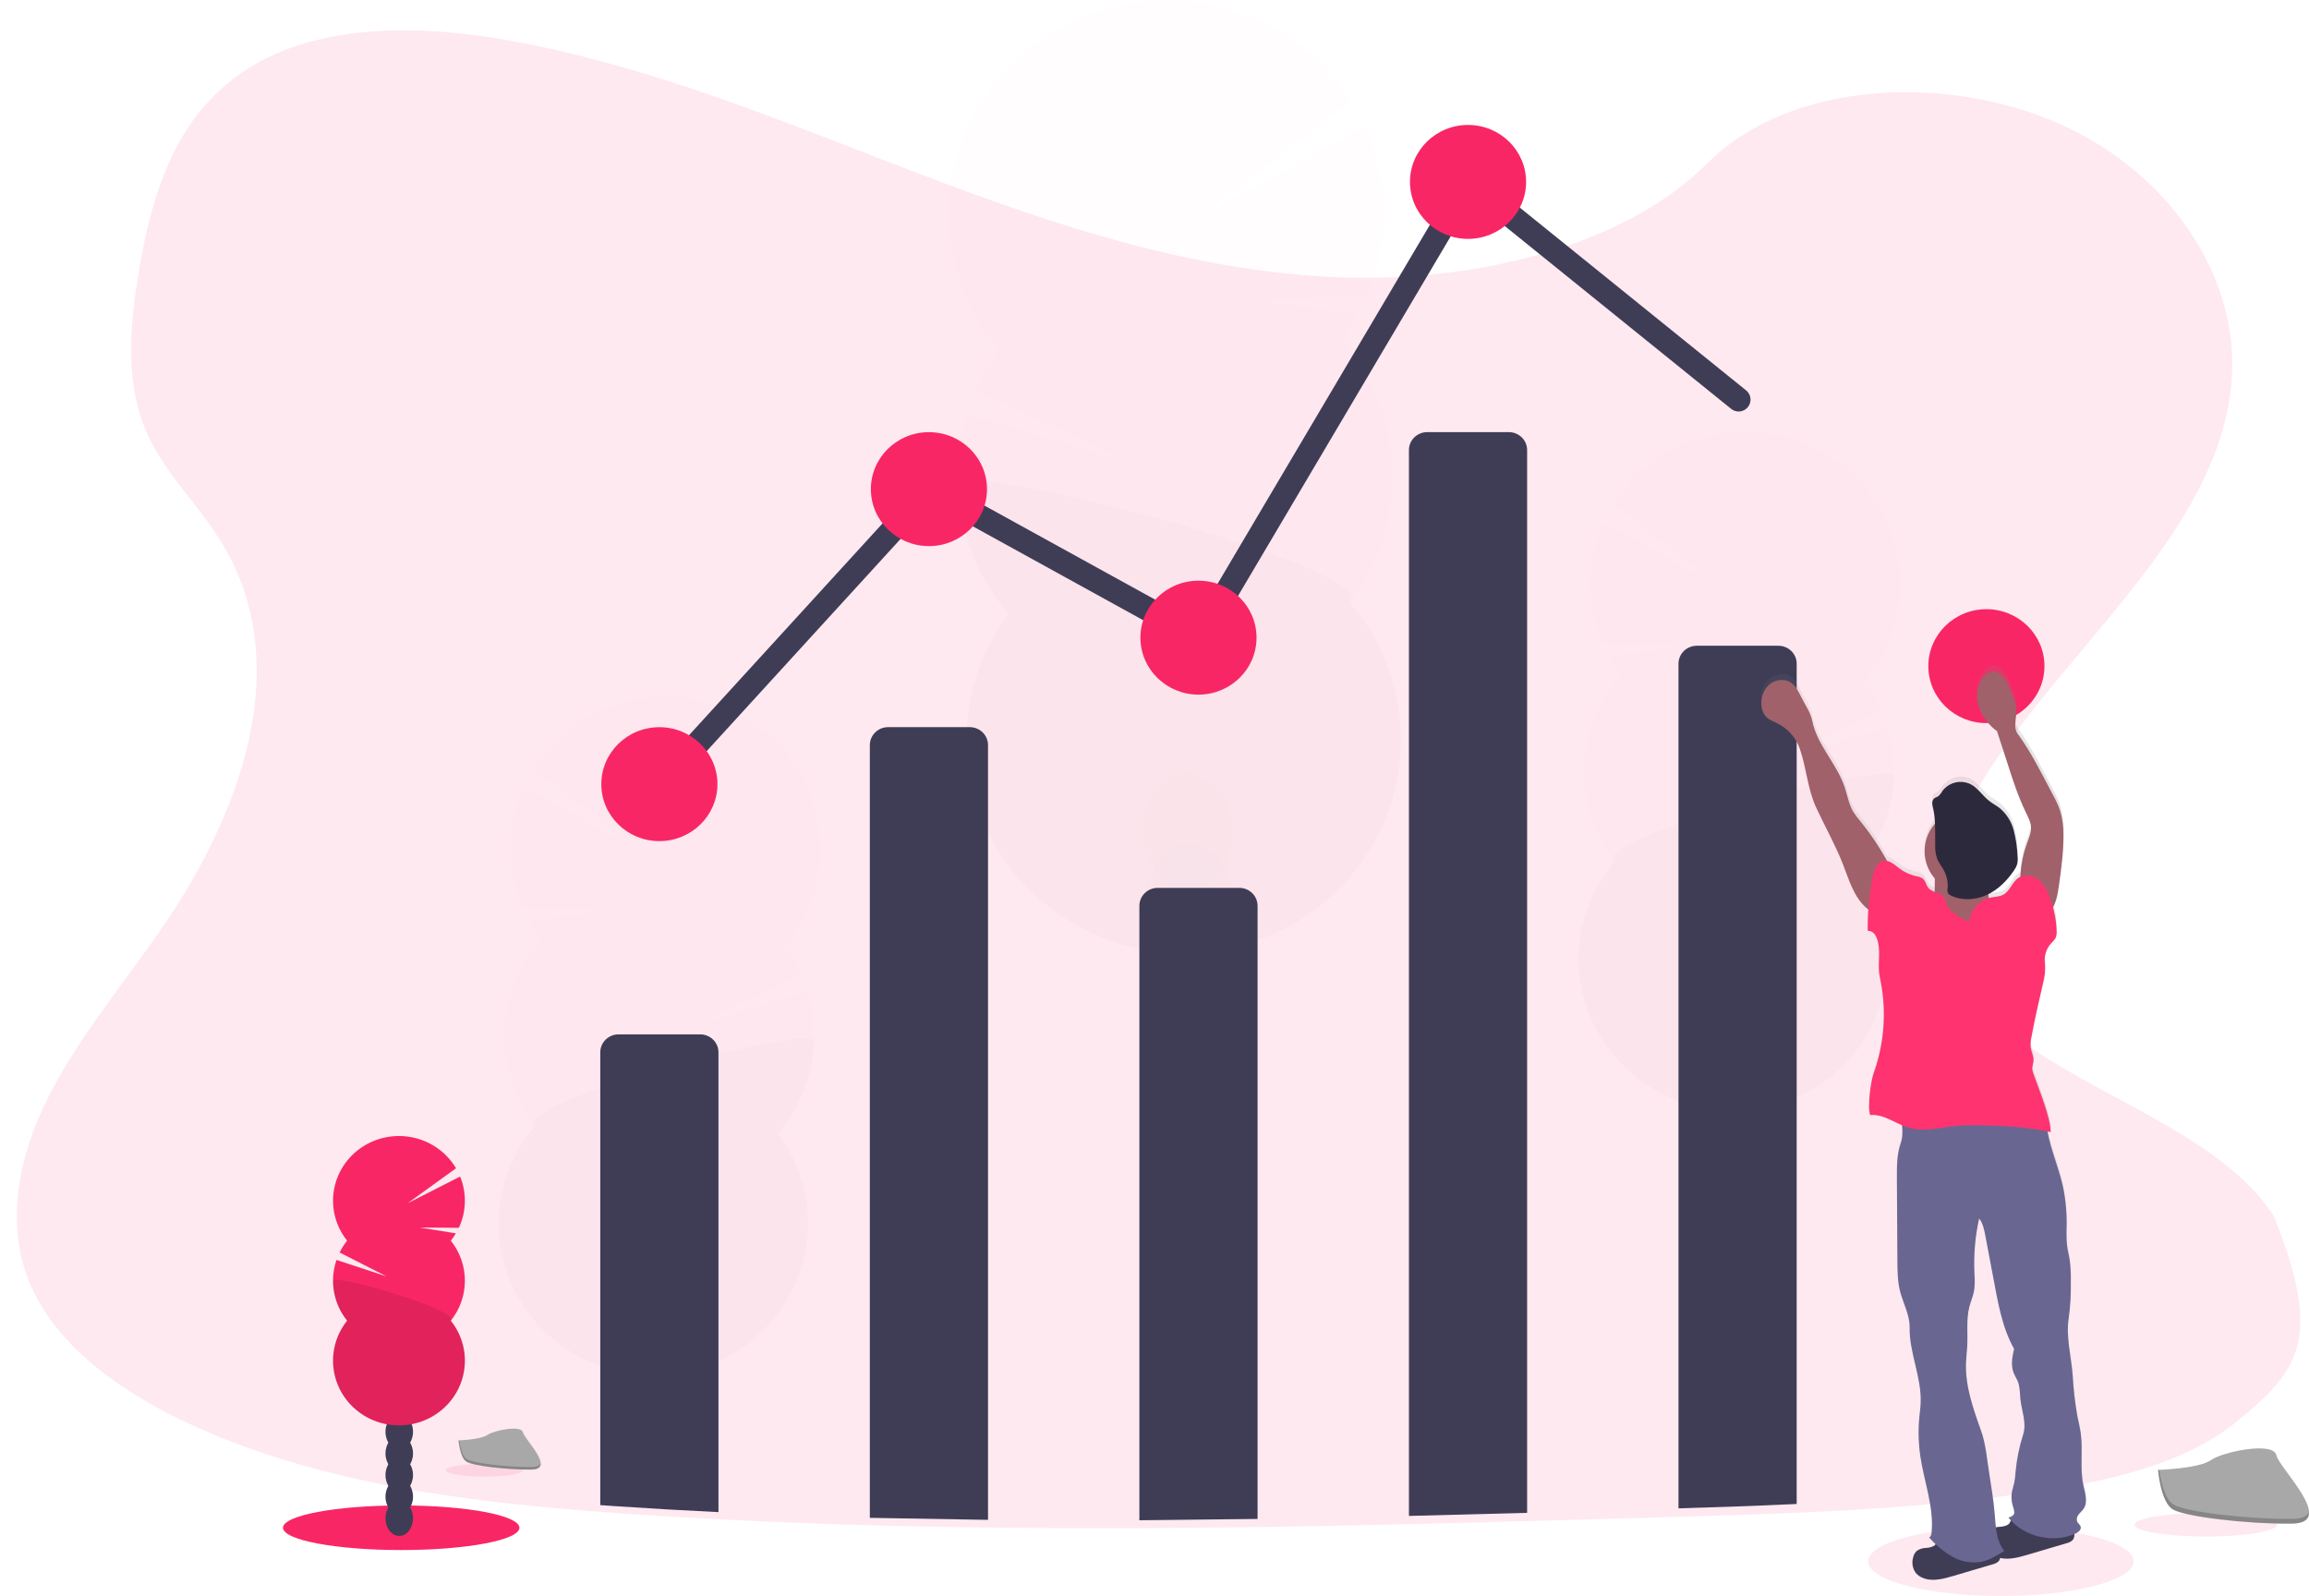 <svg width="680" height="470" viewBox="0 0 680 470" fill="none" xmlns="http://www.w3.org/2000/svg">
<g id="unit__image" clip-path="url(#clip0)">
<path id="Vector" opacity="0.1" d="M589.27 470C610.854 470 628.352 465.442 628.352 459.82C628.352 454.198 610.854 449.64 589.27 449.64C567.686 449.64 550.189 454.198 550.189 459.82C550.189 465.442 567.686 470 589.27 470Z" fill="#F92665"/>
<path id="Vector_2" opacity="0.1" d="M658.681 418.669C643.812 430.772 622.653 435.782 602.191 438.945L598.747 439.461C577.374 442.588 555.763 444.254 534.079 445.267C522.477 445.818 510.875 446.207 499.273 446.555L490.18 446.818C478.375 447.162 466.546 447.499 454.696 447.831C443.094 448.155 431.491 448.458 419.889 448.742C405.03 449.097 390.171 449.393 375.312 449.629C363.71 449.808 352.108 449.932 340.506 450C325.643 450.084 310.784 450.056 295.929 449.916C284.318 449.8 272.716 449.601 261.122 449.317C246.255 448.941 231.396 448.392 216.545 447.669C206.466 447.186 196.392 446.605 186.325 445.926L181.739 445.608C138.523 442.552 94.533 437.07 56.716 419.742L55.696 419.268C55.189 419.035 54.682 418.801 54.175 418.555C47.232 415.298 40.581 411.472 34.293 407.117C23.112 399.292 13.879 389.741 9 378.41C1.355 360.639 5.397 340.662 14.129 323.286C22.861 305.91 35.972 290.224 47.312 273.86C50.634 269.067 53.785 264.094 56.716 258.995C75.035 227.017 84.121 190.011 64.916 159.196C62.382 155.267 59.644 151.467 56.716 147.811C52.032 141.82 47.269 135.828 44.051 129.195C36.546 113.76 38.158 96.402 40.894 79.913C44.558 57.989 51.275 34.375 72.269 20.678C94.05 6.454 124.967 7.173 152 12.29C194.031 20.193 232.825 36.736 271.985 51.656C311.146 66.575 352.169 80.218 395.225 81.686C404.475 81.997 413.735 81.666 422.936 80.698C435.204 79.461 447.304 76.96 459.038 73.238C475.983 67.761 491.402 59.523 502.833 48.072C527.35 23.596 573.423 21.745 606.642 36.526C638.341 50.631 658.84 80.482 657.326 110.297C655.604 143.485 630.274 170.772 607.063 198.759C604.248 202.151 601.47 205.554 598.765 208.981C597.255 210.895 595.773 212.812 594.319 214.733C591.773 218.125 589.312 221.534 586.992 224.985C575.133 242.679 566.749 263.932 574.913 283.034C579.493 293.729 588.231 301.89 598.765 309.014C622.366 324.97 654.944 335.707 669.599 358.044C684 394 677.55 403.282 658.681 418.669Z" fill="#F92665"/>
<g id="Group" opacity="0.1">
<path id="Vector_3" opacity="0.1" d="M339.212 329.158C339.237 329.721 339.279 330.272 339.34 330.811C344.091 328.954 348.755 326.957 353.33 324.82C355.772 324.502 358.042 323.412 359.797 321.716C361.134 321.057 362.466 320.368 363.785 319.679C363.486 319.059 363.148 318.458 362.771 317.881C360.2 313.897 356.292 311.404 351.987 311.542C347.682 311.68 343.957 314.418 341.655 318.546C339.889 321.805 339.045 325.47 339.212 329.158Z" fill="#3F3D56"/>
<path id="Vector_4" opacity="0.1" d="M338.51 308.204C338.602 311.876 339.687 315.458 341.655 318.582C344.232 322.555 348.14 325.047 352.445 324.909C352.744 324.909 353.056 324.867 353.33 324.844C355.772 324.526 358.042 323.436 359.797 321.74C360.988 320.628 361.992 319.338 362.771 317.917C364.494 314.655 365.334 311.014 365.213 307.342C365.091 303.67 364.01 300.091 362.075 296.946C359.498 292.961 355.59 290.469 351.285 290.607C346.98 290.744 343.261 293.483 340.959 297.611C339.194 300.864 338.348 304.522 338.51 308.204Z" fill="#3F3D56"/>
<path id="Vector_5" opacity="0.1" d="M351.74 303.958C359.112 303.72 364.831 295.852 364.514 286.383C364.198 276.913 357.965 269.43 350.593 269.667C343.222 269.905 337.503 277.773 337.819 287.242C338.136 296.711 344.369 304.195 351.74 303.958Z" fill="#3F3D56"/>
<path id="Vector_6" opacity="0.1" d="M351.04 283.008C358.412 282.771 364.131 274.902 363.814 265.433C363.498 255.964 357.265 248.481 349.893 248.718C342.522 248.955 336.802 256.824 337.119 266.293C337.436 275.762 343.669 283.246 351.04 283.008Z" fill="#3F3D56"/>
<path id="Vector_7" opacity="0.1" d="M350.34 262.053C357.712 261.815 363.431 253.947 363.114 244.478C362.797 235.009 356.565 227.525 349.193 227.762C341.821 228 336.102 235.869 336.419 245.338C336.736 254.807 342.968 262.29 350.34 262.053Z" fill="#3F3D56"/>
<path id="Vector_8" opacity="0.1" d="M394.958 99.915C396.705 97.579 398.284 95.127 399.684 92.576L364.426 88.058L402.359 87.111C405.738 79.228 407.441 70.752 407.366 62.201C407.29 53.65 405.437 45.203 401.919 37.379L351.901 64.912L397.7 29.56C393.037 22.282 386.9 16.021 379.67 11.165C372.439 6.31 364.27 2.964 355.667 1.335C347.064 -0.294 338.212 -0.172 329.66 1.694C321.107 3.561 313.037 7.131 305.948 12.184C298.86 17.237 292.905 23.665 288.453 31.069C284.001 38.473 281.147 46.696 280.068 55.227C278.988 63.759 279.706 72.417 282.177 80.665C284.649 88.913 288.82 96.574 294.434 103.175C291.712 106.812 289.397 110.725 287.527 114.847L333.82 136.585L284.749 122.169C281.672 132.164 281.184 142.753 283.328 152.98C285.472 163.206 290.181 172.747 297.029 180.738C289.925 190.231 285.686 201.494 284.798 213.239C283.91 224.984 286.408 236.738 292.007 247.156C297.605 257.573 306.078 266.235 316.457 272.151C326.836 278.066 338.702 280.996 350.699 280.607C362.695 280.217 374.337 276.522 384.295 269.946C394.252 263.37 402.123 254.177 407.006 243.419C411.89 232.66 413.59 220.77 411.912 209.109C410.234 197.447 405.245 186.484 397.516 177.473C406.011 166.135 410.377 152.325 409.913 138.26C409.449 124.195 404.182 110.691 394.958 99.915Z" fill="#F92665"/>
<path id="Vector_9" opacity="0.1" d="M282.05 142.382C282.496 156.456 287.774 169.969 297.029 180.73C289.923 190.221 285.682 201.483 284.792 213.229C283.901 224.974 286.397 236.727 291.994 247.146C297.59 257.565 306.062 266.229 316.44 272.146C326.818 278.063 338.683 280.996 350.68 280.608C362.676 280.22 374.319 276.528 384.278 269.953C394.237 263.379 402.109 254.187 406.995 243.43C411.881 232.672 413.583 220.783 411.907 209.12C410.23 197.458 405.244 186.494 397.517 177.482C405.73 166.541 281.818 135.342 282.05 142.382Z" fill="black"/>
</g>
<g id="Group_2" opacity="0.1">
<path id="Vector_10" opacity="0.1" d="M199.18 439.532C199.18 439.927 199.137 440.323 199.088 440.73C195.709 439.412 192.389 438 189.128 436.494C187.391 436.271 185.775 435.499 184.524 434.295C183.572 433.82 182.625 433.336 181.685 432.845C181.897 432.407 182.138 431.983 182.405 431.575C184.237 428.735 187.01 426.961 190.075 427.057C193.14 427.153 195.791 429.094 197.403 432.03C198.665 434.331 199.278 436.921 199.18 439.532Z" fill="#3F3D56"/>
<path id="Vector_11" opacity="0.1" d="M199.656 424.618C199.596 427.231 198.829 429.781 197.433 432.006C195.601 434.834 192.823 436.614 189.763 436.518L189.153 436.47C187.415 436.247 185.799 435.475 184.549 434.271C183.699 433.481 182.984 432.563 182.43 431.551C181.205 429.232 180.606 426.644 180.689 424.033C180.772 421.423 181.536 418.877 182.906 416.637C184.738 413.797 187.516 412.024 190.576 412.12C193.635 412.215 196.291 414.157 197.934 417.093C199.181 419.406 199.776 422.004 199.656 424.618Z" fill="#3F3D56"/>
<path id="Vector_12" opacity="0.1" d="M200.149 409.732C200.366 402.995 196.29 397.402 191.045 397.239C185.8 397.076 181.373 402.406 181.156 409.143C180.939 415.881 185.015 421.474 190.26 421.637C195.504 421.8 199.932 416.47 200.149 409.732Z" fill="#3F3D56"/>
<path id="Vector_13" opacity="0.1" d="M200.624 394.821C200.841 388.084 196.765 382.491 191.52 382.328C186.275 382.165 181.847 387.495 181.63 394.233C181.413 400.97 185.489 406.563 190.734 406.726C195.979 406.889 200.407 401.559 200.624 394.821Z" fill="#3F3D56"/>
<path id="Vector_14" opacity="0.1" d="M201.104 379.905C201.321 373.167 197.246 367.574 192.001 367.411C186.756 367.248 182.328 372.578 182.111 379.316C181.894 386.053 185.97 391.646 191.215 391.809C196.46 391.972 200.887 386.642 201.104 379.905Z" fill="#3F3D56"/>
<path id="Vector_15" opacity="0.1" d="M159.323 276.448C158.078 274.786 156.95 273.042 155.946 271.229L181.031 267.958L154.035 267.358C151.622 261.751 150.401 255.719 150.448 249.632C150.494 243.545 151.806 237.531 154.303 231.959L189.922 251.51L157.302 226.375C160.603 221.171 164.96 216.69 170.103 213.21C175.245 209.731 181.062 207.327 187.192 206.148C193.323 204.97 199.634 205.042 205.735 206.361C211.835 207.679 217.594 210.215 222.652 213.812C227.71 217.409 231.96 221.988 235.136 227.266C238.313 232.544 240.348 238.406 241.116 244.489C241.884 250.572 241.367 256.745 239.598 262.624C237.83 268.502 234.847 273.96 230.835 278.659C232.778 281.245 234.43 284.029 235.763 286.964L202.837 302.47L237.748 292.164C239.945 299.276 240.302 306.813 238.786 314.094C237.27 321.375 233.929 328.171 229.064 333.867C234.131 340.615 237.159 348.626 237.804 356.984C238.449 365.341 236.684 373.708 232.711 381.128C228.738 388.548 222.718 394.721 215.338 398.942C207.958 403.163 199.517 405.261 190.979 404.996C182.442 404.731 174.152 402.115 167.059 397.445C159.965 392.776 154.354 386.242 150.866 378.591C147.379 370.94 146.155 362.48 147.337 354.179C148.518 345.878 152.056 338.071 157.546 331.65C151.492 323.587 148.376 313.761 148.698 303.75C149.021 293.74 152.763 284.127 159.323 276.454V276.448Z" fill="#F92665"/>
<path id="Vector_16" opacity="0.1" d="M239.684 306.563C239.377 316.578 235.636 326.198 229.064 333.867C234.131 340.615 237.159 348.626 237.804 356.984C238.449 365.342 236.684 373.709 232.711 381.128C228.739 388.548 222.718 394.721 215.338 398.942C207.958 403.163 199.517 405.261 190.979 404.996C182.442 404.732 174.152 402.115 167.059 397.446C159.965 392.776 154.354 386.242 150.866 378.591C147.379 370.94 146.155 362.481 147.337 354.18C148.518 345.879 152.056 338.071 157.546 331.65C151.69 323.861 239.855 301.548 239.684 306.563Z" fill="black"/>
</g>
<g id="Group_3" opacity="0.1">
<path id="Vector_17" opacity="0.1" d="M517.184 361.609C517.184 362.01 517.141 362.4 517.098 362.807C513.715 361.489 510.396 360.077 507.139 358.571C505.4 358.347 503.782 357.576 502.529 356.372C501.582 355.899 500.63 355.413 499.689 354.922C499.904 354.485 500.144 354.061 500.41 353.652C502.242 350.812 505.014 349.038 508.079 349.134C511.145 349.23 513.795 351.171 515.407 354.107C516.669 356.408 517.282 358.998 517.184 361.609Z" fill="#3F3D56"/>
<path id="Vector_18" opacity="0.1" d="M517.697 346.696C517.635 349.308 516.866 351.858 515.468 354.083C513.636 356.911 510.864 358.691 507.799 358.595L507.188 358.547C505.449 358.323 503.831 357.552 502.578 356.348C501.731 355.556 501.016 354.638 500.459 353.628C499.234 351.309 498.635 348.721 498.718 346.11C498.801 343.5 499.565 340.954 500.935 338.715C502.767 335.88 505.545 334.101 508.605 334.197C511.664 334.293 514.327 336.234 515.963 339.17C517.215 341.482 517.813 344.08 517.697 346.696Z" fill="#3F3D56"/>
<path id="Vector_19" opacity="0.1" d="M518.174 331.805C518.391 325.067 514.315 319.474 509.07 319.311C503.825 319.149 499.398 324.478 499.181 331.216C498.964 337.953 503.04 343.547 508.285 343.709C513.53 343.872 517.957 338.542 518.174 331.805Z" fill="#3F3D56"/>
<path id="Vector_20" opacity="0.1" d="M518.655 316.894C518.872 310.156 514.796 304.563 509.551 304.4C504.306 304.238 499.878 309.567 499.661 316.305C499.444 323.042 503.52 328.636 508.765 328.799C514.01 328.961 518.438 323.631 518.655 316.894Z" fill="#3F3D56"/>
<path id="Vector_21" opacity="0.1" d="M519.136 301.983C519.353 295.246 515.277 289.652 510.032 289.49C504.787 289.327 500.359 294.657 500.142 301.394C499.925 308.132 504.001 313.725 509.246 313.888C514.491 314.05 518.919 308.721 519.136 301.983Z" fill="#3F3D56"/>
<path id="Vector_22" opacity="0.1" d="M477.328 198.525C476.081 196.865 474.955 195.121 473.957 193.306L499.042 190.065L472.045 189.424C469.634 183.816 468.413 177.784 468.458 171.697C468.504 165.611 469.813 159.597 472.308 154.024L507.927 173.575L475.306 148.452C478.602 143.236 482.957 138.742 488.101 135.25C493.245 131.759 499.067 129.345 505.204 128.159C511.341 126.974 517.661 127.042 523.77 128.359C529.879 129.676 535.646 132.215 540.711 135.816C545.775 139.417 550.029 144.004 553.208 149.29C556.386 154.576 558.42 160.448 559.182 166.539C559.945 172.631 559.42 178.811 557.641 184.695C555.862 190.578 552.866 196.039 548.84 200.736C550.781 203.322 552.431 206.107 553.762 209.041L520.836 224.547L555.746 214.242C557.947 221.352 558.305 228.889 556.789 236.17C555.273 243.45 551.93 250.245 547.063 255.938C552.13 262.685 555.159 270.695 555.805 279.052C556.451 287.409 554.687 295.776 550.715 303.196C546.743 310.615 540.723 316.788 533.344 321.009C525.965 325.23 517.524 327.328 508.987 327.063C500.45 326.798 492.161 324.182 485.068 319.512C477.975 314.843 472.364 308.309 468.878 300.658C465.391 293.007 464.169 284.548 465.351 276.248C466.533 267.947 470.072 260.141 475.563 253.721C469.509 245.658 466.393 235.832 466.715 225.821C467.037 215.811 470.779 206.198 477.34 198.525H477.328Z" fill="#F92665"/>
<path id="Vector_23" opacity="0.1" d="M557.694 228.64C557.389 238.654 553.644 248.273 547.069 255.938C552.135 262.686 555.164 270.695 555.809 279.052C556.454 287.409 554.689 295.775 550.717 303.194C546.745 310.613 540.725 316.785 533.346 321.006C525.967 325.226 517.527 327.324 508.99 327.059C500.453 326.795 492.165 324.178 485.072 319.509C477.979 314.84 472.369 308.307 468.882 300.657C465.395 293.006 464.172 284.548 465.354 276.248C466.535 267.948 470.073 260.141 475.563 253.721C469.701 245.938 557.853 223.619 557.694 228.64Z" fill="black"/>
</g>
<path id="Vector_24" d="M118.159 456.483C137.386 456.483 152.972 453.543 152.972 449.916C152.972 446.289 137.386 443.349 118.159 443.349C98.933 443.349 83.347 446.289 83.347 449.916C83.347 453.543 98.933 456.483 118.159 456.483Z" fill="#F92665"/>
<path id="Vector_25" d="M117.579 452.33C119.819 452.33 121.634 449.999 121.634 447.123C121.634 444.248 119.819 441.917 117.579 441.917C115.34 441.917 113.525 444.248 113.525 447.123C113.525 449.999 115.34 452.33 117.579 452.33Z" fill="#3F3D56"/>
<path id="Vector_26" d="M117.579 445.967C119.819 445.967 121.634 443.636 121.634 440.76C121.634 437.885 119.819 435.553 117.579 435.553C115.34 435.553 113.525 437.885 113.525 440.76C113.525 443.636 115.34 445.967 117.579 445.967Z" fill="#3F3D56"/>
<path id="Vector_27" d="M117.579 439.604C119.819 439.604 121.634 437.273 121.634 434.397C121.634 431.521 119.819 429.19 117.579 429.19C115.34 429.19 113.525 431.521 113.525 434.397C113.525 437.273 115.34 439.604 117.579 439.604Z" fill="#3F3D56"/>
<path id="Vector_28" d="M117.579 433.241C119.819 433.241 121.634 430.909 121.634 428.034C121.634 425.158 119.819 422.827 117.579 422.827C115.34 422.827 113.525 425.158 113.525 428.034C113.525 430.909 115.34 433.241 117.579 433.241Z" fill="#3F3D56"/>
<path id="Vector_29" d="M117.579 426.877C119.819 426.877 121.634 424.546 121.634 421.67C121.634 418.795 119.819 416.464 117.579 416.464C115.34 416.464 113.525 418.795 113.525 421.67C113.525 424.546 115.34 426.877 117.579 426.877Z" fill="#3F3D56"/>
<path id="Vector_30" d="M117.579 420.514C119.819 420.514 121.634 418.183 121.634 415.307C121.634 412.432 119.819 410.1 117.579 410.1C115.34 410.1 113.525 412.432 113.525 415.307C113.525 418.183 115.34 420.514 117.579 420.514Z" fill="#3F3D56"/>
<path id="Vector_31" d="M117.579 414.151C119.819 414.151 121.634 411.82 121.634 408.944C121.634 406.068 119.819 403.737 117.579 403.737C115.34 403.737 113.525 406.068 113.525 408.944C113.525 411.82 115.34 414.151 117.579 414.151Z" fill="#3F3D56"/>
<path id="Vector_32" d="M132.754 365.396C133.307 364.703 133.81 363.975 134.262 363.215L123.613 361.495L135.129 361.585C136.234 359.225 136.836 356.669 136.9 354.073C136.965 351.477 136.489 348.895 135.502 346.486L120.046 354.353L134.299 344.053C132.962 341.791 131.166 339.822 129.021 338.271C126.876 336.719 124.428 335.617 121.83 335.034C119.232 334.45 116.54 334.398 113.921 334.88C111.301 335.362 108.811 336.367 106.605 337.834C104.399 339.301 102.524 341.198 101.097 343.406C99.67 345.615 98.722 348.088 98.311 350.672C97.901 353.256 98.037 355.895 98.71 358.425C99.384 360.955 100.582 363.322 102.228 365.378C101.367 366.456 100.626 367.621 100.017 368.853L113.842 375.899L99.101 371.046C98.066 374.048 97.809 377.256 98.355 380.38C98.901 383.504 100.232 386.445 102.228 388.937C99.976 391.748 98.575 395.124 98.186 398.679C97.797 402.234 98.436 405.824 100.028 409.04C101.62 412.256 104.103 414.967 107.191 416.864C110.28 418.761 113.85 419.767 117.494 419.767C121.138 419.767 124.708 418.761 127.796 416.864C130.885 414.967 133.367 412.256 134.96 409.04C136.552 405.824 137.19 402.234 136.801 398.679C136.412 395.124 135.012 391.748 132.76 388.937C135.45 385.578 136.912 381.43 136.912 377.158C136.912 372.885 135.45 368.737 132.76 365.378L132.754 365.396Z" fill="#F92665"/>
<path id="Vector_33" opacity="0.1" d="M98.075 377.176C98.068 381.449 99.531 385.6 102.228 388.955C99.976 391.766 98.575 395.142 98.186 398.697C97.797 402.252 98.436 405.842 100.028 409.058C101.62 412.274 104.103 414.985 107.191 416.882C110.28 418.779 113.85 419.785 117.494 419.785C121.138 419.785 124.708 418.779 127.796 416.882C130.885 414.985 133.367 412.274 134.96 409.058C136.552 405.842 137.19 402.252 136.801 398.697C136.412 395.142 135.012 391.766 132.76 388.955C135.355 385.714 98.075 375.037 98.075 377.176Z" fill="black"/>
<path id="Vector_34" d="M211.588 309.9V445.314C201.508 444.831 191.435 444.25 181.367 443.57L176.781 443.253V309.9C176.781 309.206 176.921 308.519 177.191 307.878C177.462 307.237 177.859 306.654 178.359 306.163C178.859 305.673 179.453 305.283 180.106 305.018C180.759 304.752 181.46 304.615 182.167 304.615H206.202C206.909 304.615 207.61 304.752 208.263 305.018C208.916 305.283 209.51 305.673 210.01 306.163C210.51 306.654 210.907 307.237 211.178 307.878C211.449 308.519 211.588 309.206 211.588 309.9Z" fill="#3F3D56"/>
<path id="Vector_35" d="M256.165 446.998V219.424C256.165 218.023 256.732 216.679 257.742 215.688C258.752 214.696 260.122 214.14 261.551 214.14H285.586C286.293 214.14 286.993 214.276 287.647 214.542C288.3 214.808 288.894 215.197 289.394 215.688C289.894 216.178 290.291 216.761 290.562 217.402C290.832 218.043 290.972 218.73 290.972 219.424V447.591L256.165 446.998Z" fill="#3F3D56"/>
<path id="Vector_36" d="M335.548 447.711V266.759C335.548 265.358 336.116 264.014 337.126 263.022C338.136 262.031 339.506 261.475 340.934 261.475H364.969C366.398 261.475 367.768 262.031 368.778 263.022C369.788 264.014 370.355 265.358 370.355 266.759V447.321L335.548 447.711Z" fill="#3F3D56"/>
<path id="Vector_37" d="M449.739 132.544V445.524C438.137 445.847 426.534 446.151 414.932 446.434V132.544C414.932 131.142 415.499 129.798 416.509 128.807C417.52 127.816 418.889 127.259 420.318 127.259H444.353C445.781 127.259 447.151 127.816 448.161 128.807C449.171 129.798 449.739 131.142 449.739 132.544Z" fill="#3F3D56"/>
<path id="Vector_38" d="M529.122 195.457V442.917C517.52 443.468 505.918 443.858 494.316 444.205V195.457C494.316 194.056 494.883 192.712 495.893 191.72C496.903 190.729 498.273 190.173 499.702 190.173H523.737C525.165 190.173 526.535 190.729 527.545 191.72C528.555 192.712 529.122 194.056 529.122 195.457Z" fill="#3F3D56"/>
<path id="Vector_39" d="M194.49 230.929L273.873 144.048L353.257 187.788L432.641 53.572L512.024 117.684" stroke="#3F3D56" stroke-width="7" stroke-miterlimit="10" stroke-linecap="round"/>
<path id="Vector_40" d="M194.185 247.706C203.627 247.706 211.282 240.194 211.282 230.929C211.282 221.663 203.627 214.152 194.185 214.152C184.742 214.152 177.087 221.663 177.087 230.929C177.087 240.194 184.742 247.706 194.185 247.706Z" fill="#F92665"/>
<path id="animate__ballon" d="M273.568 160.825C283.011 160.825 290.666 153.314 290.666 144.048C290.666 134.782 283.011 127.271 273.568 127.271C264.125 127.271 256.47 134.782 256.47 144.048C256.47 153.314 264.125 160.825 273.568 160.825Z" fill="#F92665"/>
<path id="Vector_41" d="M352.952 204.565C362.395 204.565 370.05 197.054 370.05 187.788C370.05 178.522 362.395 171.011 352.952 171.011C343.509 171.011 335.854 178.522 335.854 187.788C335.854 197.054 343.509 204.565 352.952 204.565Z" fill="#F92665"/>
<path id="animate__ballon_2" d="M432.335 70.349C441.778 70.349 449.433 62.838 449.433 53.572C449.433 44.307 441.778 36.795 432.335 36.795C422.892 36.795 415.237 44.307 415.237 53.572C415.237 62.838 422.892 70.349 432.335 70.349Z" fill="#F92665"/>
<path id="animate__ballon_3" d="M584.996 212.953C594.439 212.953 602.094 205.442 602.094 196.176C602.094 186.911 594.439 179.399 584.996 179.399C575.553 179.399 567.898 186.911 567.898 196.176C567.898 205.442 575.553 212.953 584.996 212.953Z" fill="#F92665"/>
<path id="Vector_42" opacity="0.1" d="M142.695 434.864C148.995 434.864 154.102 434.017 154.102 432.971C154.102 431.925 148.995 431.078 142.695 431.078C136.395 431.078 131.288 431.925 131.288 432.971C131.288 434.017 136.395 434.864 142.695 434.864Z" fill="#F92665"/>
<path id="Vector_43" d="M135.038 424.181C135.038 424.181 141.541 423.983 143.501 422.611C145.461 421.239 153.51 419.615 153.998 421.802C154.487 423.989 163.768 432.731 156.441 432.791C149.113 432.851 139.373 431.665 137.419 430.496C135.465 429.328 135.038 424.181 135.038 424.181Z" fill="#A8A8A8"/>
<path id="Vector_44" opacity="0.2" d="M156.557 432.024C149.229 432.084 139.495 430.904 137.535 429.735C136.045 428.843 135.453 425.649 135.251 424.175H135.038C135.038 424.175 135.447 429.322 137.407 430.49C139.367 431.659 149.082 432.845 156.428 432.785C158.547 432.785 159.28 432.03 159.237 430.934C158.944 431.599 158.138 432.012 156.557 432.024Z" fill="black"/>
<path id="Vector_45" opacity="0.1" d="M649.602 452.504C661.173 452.504 670.553 450.948 670.553 449.029C670.553 447.109 661.173 445.554 649.602 445.554C638.031 445.554 628.651 447.109 628.651 449.029C628.651 450.948 638.031 452.504 649.602 452.504Z" fill="#F92665"/>
<path id="Vector_46" d="M635.551 432.881C635.551 432.881 647.502 432.522 651.104 430.005C654.707 427.488 669.485 424.487 670.376 428.519C671.268 432.551 688.341 448.592 674.846 448.699C661.351 448.807 643.496 446.638 639.899 444.505C636.302 442.372 635.551 432.881 635.551 432.881Z" fill="#A8A8A8"/>
<path id="Vector_47" opacity="0.2" d="M675.072 447.297C661.577 447.405 643.722 445.236 640.125 443.103C637.389 441.467 636.296 435.595 635.93 432.917H635.533C635.533 432.917 636.29 442.378 639.881 444.523C643.471 446.668 661.339 448.843 674.828 448.717C678.724 448.717 680.067 447.327 679.994 445.314C679.451 446.512 677.967 447.273 675.072 447.297Z" fill="black"/>
<path id="Vector_48" d="M518.803 206.464C518.916 207.514 519.34 208.507 520.024 209.322C520.909 210.305 522.234 210.754 523.425 211.341C526.507 212.889 528.861 215.544 529.996 218.753C532.029 224.577 532.292 230.737 534.881 236.357C537.47 241.977 540.511 247.376 542.746 253.134C544.016 256.399 545.03 259.797 546.892 262.769C547.794 264.23 548.944 265.529 550.293 266.609C550.153 268.719 550.098 270.804 550.11 272.913C550.523 272.905 550.931 273 551.296 273.188C551.661 273.377 551.972 273.653 552.199 273.991C552.65 274.674 552.962 275.438 553.115 276.238C553.951 279.636 552.919 283.255 553.67 286.67C555.734 296.17 555.1 306.044 551.838 315.215C551.002 317.539 549.951 325.233 550.843 327.54C554.165 327.21 557.108 329.211 560.216 330.536C560.468 332.343 560.318 334.183 559.777 335.928C558.659 339.086 558.665 342.519 558.684 345.856L558.836 370.579C558.836 373.712 558.879 376.888 559.679 379.926C560.589 383.347 562.5 386.834 562.439 390.369C562.274 397.979 565.938 405.229 565.645 412.778C565.59 414.228 565.388 415.667 565.248 417.105C564.887 420.935 564.986 424.794 565.541 428.603C566.653 436.188 569.59 443.648 568.857 451.276C568.808 451.791 568.631 452.474 568.136 452.672C568.747 453.349 569.394 454.02 570.054 454.661C569.92 454.879 569.739 455.066 569.523 455.206C568.801 455.576 568.004 455.781 567.19 455.805C566.235 455.83 565.308 456.125 564.521 456.656C563.949 457.195 563.561 457.894 563.41 458.657C563.193 459.412 563.146 460.204 563.272 460.978C563.399 461.752 563.696 462.489 564.143 463.139C564.688 463.813 565.401 464.337 566.213 464.661C569.034 465.859 572.27 464.991 575.214 464.116L586.743 460.689C587.446 460.545 588.095 460.213 588.617 459.73C588.856 459.453 589.015 459.117 589.075 458.759C591.622 459.358 594.418 458.621 597.014 457.861L608.543 454.427C609.247 454.287 609.896 453.954 610.417 453.469C610.625 453.221 610.774 452.932 610.856 452.621C610.937 452.31 610.948 451.986 610.887 451.671C610.973 451.635 611.058 451.611 611.144 451.569C612.023 451.18 612.976 450.419 612.762 449.502C612.61 448.903 611.999 448.555 611.736 448.004C611.613 447.646 611.587 447.262 611.662 446.89C611.737 446.519 611.91 446.174 612.164 445.889C612.616 445.29 613.226 444.792 613.641 444.163C614.973 442.162 614.069 439.532 613.568 437.189C612.487 432.186 613.489 426.961 612.805 421.892C612.573 420.184 612.152 418.507 611.816 416.811C611.104 412.803 610.633 408.758 610.405 404.696C609.965 398.896 608.323 393.179 609.263 387.427C609.72 384.051 609.914 380.646 609.843 377.241C609.91 375.072 609.814 372.901 609.556 370.746C609.318 369.14 608.897 367.565 608.714 365.953C608.565 364.141 608.532 362.322 608.616 360.506C608.7 356.459 608.319 352.415 607.48 348.451C606.259 343.004 603.963 337.792 602.986 332.333C603.316 332.405 603.645 332.477 603.963 332.561C603.999 328.367 600.256 319.247 598.87 315.269C598.667 314.781 598.544 314.266 598.504 313.741C598.587 313.048 598.716 312.362 598.888 311.685C599.065 310.235 598.278 308.857 598.064 307.407C597.981 306.387 598.057 305.361 598.29 304.364C599.273 299.001 600.494 293.68 601.716 288.366C602.248 286.441 602.432 284.439 602.259 282.452C602.117 281.398 602.207 280.328 602.523 279.312C602.839 278.295 603.374 277.358 604.091 276.562C604.628 276.076 605.085 275.512 605.447 274.89C605.65 274.356 605.741 273.788 605.715 273.218C605.691 270.754 605.321 268.304 604.616 265.938C605.691 264.027 606.088 261.678 606.399 259.461C607.083 254.566 607.767 249.647 607.743 244.704C607.797 242.067 607.426 239.438 606.644 236.914C606.072 235.356 605.373 233.845 604.555 232.396C601.343 226.327 598.272 219.94 594.217 214.379C592.996 212.69 593.765 210.359 593.851 208.274C593.942 205.757 592.928 203.342 591.933 201.03C591.425 199.606 590.646 198.291 589.637 197.153C589.296 196.784 588.882 196.488 588.42 196.282C587.958 196.076 587.458 195.965 586.95 195.955C586.375 196.024 585.822 196.213 585.328 196.509C584.834 196.806 584.411 197.203 584.086 197.674C583.348 198.661 582.816 199.782 582.522 200.972C582.227 202.162 582.176 203.397 582.37 204.607C582.776 207.028 583.851 209.293 585.479 211.156C586.265 212.093 587.165 212.932 588.159 213.654C589.169 216.802 590.187 219.948 591.213 223.091C592.825 228.094 594.437 233.122 596.708 237.855C597.374 239.227 598.107 240.623 598.186 242.139C598.272 243.775 597.575 245.333 597.02 246.873C595.849 250.082 595.186 253.448 595.054 256.855C594.875 256.933 594.703 257.025 594.541 257.13C592.617 258.365 592.013 261.055 590.01 262.158C588.843 262.799 587.427 262.757 586.12 263.05C586.004 263.05 585.888 263.11 585.766 263.146C585.717 262.907 585.668 262.673 585.637 262.427C585.619 262.274 585.619 262.119 585.637 261.966C588.751 260.286 591.367 257.842 593.228 254.872C593.62 254.322 593.923 253.715 594.125 253.074C594.29 252.306 594.321 251.516 594.217 250.737C594.115 248.139 593.736 245.559 593.087 243.038C592.436 240.505 591.01 238.228 589.002 236.513C588.001 235.722 586.846 235.129 585.851 234.332C583.909 232.792 582.578 230.515 580.355 229.371C578.941 228.695 577.327 228.536 575.804 228.922C574.281 229.309 572.948 230.216 572.044 231.48C571.749 232.064 571.333 232.583 570.823 233.002C570.434 233.182 570.055 233.382 569.687 233.601C569.016 234.128 568.979 235.141 569.199 235.962C569.616 237.648 569.849 239.374 569.895 241.109C567.924 243.378 566.839 246.26 566.832 249.242C566.825 252.223 567.898 255.11 569.858 257.388C569.858 258.503 569.858 259.617 569.816 260.732C569.816 260.941 569.816 261.157 569.773 261.367C569.069 261.126 568.438 260.714 567.941 260.168C567.257 259.329 567.135 258.095 566.298 257.406C565.697 257.017 565.011 256.771 564.295 256.687C562.517 256.291 560.849 255.515 559.41 254.416C558.281 253.559 557.108 252.463 555.789 252.211C553.513 248.022 550.856 244.044 547.851 240.324C547.089 239.443 546.395 238.508 545.775 237.525C544.462 235.279 544.071 232.636 543.24 230.174C540.92 223.271 535.131 217.735 533.721 210.592C533.208 208.004 531.534 205.751 530.386 203.366C529.611 201.755 528.756 200.053 527.205 199.13C525.208 197.932 522.448 198.483 520.787 200.095C519.983 200.938 519.386 201.95 519.042 203.054C518.698 204.158 518.616 205.324 518.803 206.464ZM591.304 448.945C590.583 449.314 589.785 449.519 588.972 449.544C588.561 449.586 588.153 449.65 587.75 449.736C587.598 448.477 587.512 447.201 587.414 445.961C587.091 441.892 586.443 437.854 585.802 433.822C585.131 429.627 584.813 425.038 583.36 421.011C581.021 414.456 578.652 407.703 578.951 400.759C579.018 399.183 579.22 397.619 579.305 396.049C579.5 392.161 578.945 388.188 579.916 384.407C580.349 382.688 581.088 381.046 581.369 379.297C581.548 377.716 581.569 376.123 581.43 374.539C581.163 369.041 581.629 363.532 582.816 358.152C583.952 359.608 584.325 361.489 584.648 363.293L586.938 375.48C588.3 382.712 589.503 390.381 593.112 396.816C592.605 399.135 592.104 401.61 592.941 403.827C593.301 404.785 593.893 405.624 594.26 406.595C594.87 408.207 594.785 409.98 594.968 411.688C595.365 415.283 596.879 418.818 595.768 422.287C594.625 425.865 593.882 429.553 593.551 433.288C593.491 434.327 593.368 435.361 593.185 436.386C592.99 437.309 592.672 438.184 592.495 439.13C592.251 440.459 592.311 441.824 592.672 443.127C592.946 443.849 593.115 444.605 593.173 445.374C593.173 446.141 592.214 446.692 591.445 446.812C591.671 447.099 591.915 447.375 592.165 447.645C592.018 448.153 591.718 448.606 591.304 448.945Z" fill="url(#paint0_linear)"/>
<path id="Vector_49" d="M567.19 455.859C566.235 455.884 565.308 456.18 564.521 456.71C563.947 457.242 563.558 457.938 563.41 458.7C563.193 459.448 563.147 460.234 563.273 461.002C563.4 461.77 563.697 462.502 564.143 463.145C564.688 463.817 565.401 464.339 566.213 464.661C569.034 465.86 572.27 464.985 575.214 464.116L586.743 460.713C587.445 460.572 588.094 460.242 588.617 459.76C588.935 459.341 589.11 458.834 589.119 458.312C589.127 457.789 588.969 457.278 588.666 456.848C588.047 456.002 587.201 455.341 586.223 454.937C582.639 453.223 578.597 452.834 574.658 452.762C573.192 452.762 571.745 452.414 570.75 453.523C570.225 454.122 570.322 454.763 569.529 455.272C568.803 455.636 568.004 455.836 567.19 455.859Z" fill="#3F3D56"/>
<path id="Vector_50" d="M588.972 449.64C588.017 449.667 587.091 449.963 586.303 450.491C585.73 451.024 585.342 451.719 585.192 452.48C584.975 453.23 584.929 454.017 585.056 454.786C585.182 455.555 585.479 456.287 585.924 456.932C586.472 457.6 587.185 458.12 587.995 458.442C590.822 459.64 594.052 458.771 596.995 457.903L608.524 454.493C609.227 454.352 609.876 454.022 610.399 453.541C610.716 453.122 610.891 452.617 610.9 452.095C610.908 451.574 610.75 451.063 610.448 450.635C609.828 449.79 608.983 449.128 608.005 448.723C604.415 447.01 600.372 446.614 596.434 446.542C594.968 446.542 593.527 446.201 592.525 447.309C592 447.908 592.098 448.543 591.304 449.053C590.583 449.421 589.785 449.622 588.972 449.64Z" fill="#3F3D56"/>
<path id="Vector_51" d="M578.951 326.869C585.745 326.199 592.58 326.011 599.401 326.306C599.852 326.301 600.299 326.37 600.726 326.509C602.229 327.108 602.461 329.038 602.601 330.614C603.212 337.013 606.057 342.975 607.486 349.242C608.325 353.182 608.706 357.202 608.622 361.226C608.54 363.023 608.572 364.824 608.72 366.618C608.903 368.218 609.33 369.788 609.562 371.382C609.82 373.523 609.916 375.68 609.849 377.835C609.919 381.214 609.725 384.593 609.269 387.943C608.329 393.653 609.972 399.327 610.411 405.103C610.63 409.143 611.093 413.167 611.797 417.153C612.133 418.836 612.555 420.502 612.787 422.198C613.471 427.237 612.469 432.426 613.55 437.399C614.051 439.724 614.954 442.336 613.623 444.325C613.208 444.925 612.597 445.434 612.145 446.039C611.892 446.322 611.719 446.665 611.644 447.034C611.569 447.403 611.594 447.786 611.718 448.142C611.981 448.687 612.591 449.047 612.744 449.628C612.982 450.545 612.005 451.294 611.126 451.683C604.5 454.619 595.957 452.552 591.488 446.926C592.257 446.806 593.197 446.261 593.216 445.494C593.157 444.731 592.988 443.981 592.715 443.265C592.355 441.972 592.295 440.617 592.538 439.298C592.715 438.376 593.032 437.501 593.228 436.572C593.411 435.553 593.533 434.525 593.594 433.492C593.925 429.781 594.668 426.116 595.811 422.563C596.922 419.118 595.408 415.631 595.011 412.036C594.828 410.334 594.907 408.578 594.303 406.973C593.936 406.026 593.344 405.175 592.984 404.228C592.147 402.017 592.648 399.561 593.155 397.26C589.546 390.867 588.343 383.245 586.981 376.061L584.691 363.958C584.349 362.16 583.977 360.297 582.859 358.847C581.672 364.19 581.206 369.664 581.473 375.126C581.612 376.7 581.591 378.284 581.412 379.854C581.131 381.592 580.392 383.227 579.959 384.929C579.012 388.686 579.568 392.628 579.348 396.493C579.263 398.057 579.061 399.609 578.994 401.173C578.695 408.075 581.064 414.786 583.403 421.299C584.838 425.295 585.155 429.837 585.845 434.02C586.456 438.028 587.134 442.037 587.457 446.081C587.757 449.796 587.891 453.816 590.248 456.734C588.092 458.106 585.87 459.502 583.348 459.976C580.409 460.427 577.402 459.855 574.848 458.358C572.308 456.868 570.038 454.975 568.131 452.756C568.625 452.588 568.802 451.881 568.851 451.372C569.584 443.786 566.647 436.392 565.535 428.843C564.98 425.06 564.881 421.227 565.242 417.422C565.383 415.99 565.584 414.558 565.639 413.12C565.932 405.625 562.25 398.404 562.384 390.903C562.446 387.386 560.553 383.922 559.624 380.525C558.824 377.529 558.8 374.354 558.782 371.238L558.629 346.672C558.629 343.352 558.629 339.949 559.722 336.815C561.065 333.04 559.527 328.708 559.295 324.718C565.64 326.691 572.319 327.422 578.951 326.869Z" fill="#696791"/>
<path id="Vector_52" d="M557.181 256.286C554.615 251.137 551.48 246.281 547.832 241.804C547.07 240.929 546.376 240 545.756 239.024C544.443 236.789 544.053 234.164 543.222 231.72C540.902 224.865 535.113 219.359 533.702 212.27C533.189 209.694 531.516 207.477 530.368 205.08C529.593 203.48 528.738 201.791 527.187 200.886C525.19 199.688 522.43 200.239 520.769 201.845C519.97 202.68 519.377 203.685 519.036 204.781C518.695 205.877 518.615 207.035 518.803 208.166C518.917 209.21 519.342 210.197 520.024 211.006C520.909 211.983 522.234 212.426 523.425 213.013C526.502 214.544 528.856 217.182 529.996 220.377C532.029 226.159 532.292 232.283 534.881 237.867C537.47 243.451 540.511 248.808 542.746 254.518C544.016 257.76 545.03 261.109 546.892 264.105C548.755 267.101 551.661 269.612 555.172 270.061C555.149 267.889 555.485 265.728 556.168 263.662C556.931 261.301 558.287 258.521 557.181 256.286Z" fill="#A0616A"/>
<path id="Vector_53" d="M594.986 260.768C594.829 256.531 595.503 252.304 596.971 248.317C597.533 246.789 598.192 245.237 598.137 243.613C598.058 242.103 597.325 240.719 596.66 239.353C594.364 234.65 592.751 229.664 591.164 224.691L588.111 215.314C587.115 214.598 586.215 213.763 585.43 212.828C583.802 210.981 582.727 208.729 582.322 206.32C582.127 205.12 582.178 203.893 582.473 202.711C582.768 201.53 583.3 200.419 584.038 199.442C584.363 198.973 584.787 198.577 585.281 198.281C585.775 197.986 586.327 197.797 586.902 197.728C587.409 197.739 587.908 197.851 588.37 198.057C588.832 198.263 589.246 198.559 589.588 198.927C590.596 200.054 591.375 201.36 591.884 202.773C592.88 205.074 593.893 207.471 593.802 209.963C593.716 212.037 592.929 214.349 594.168 216.033C598.223 221.558 601.294 227.903 604.506 233.937C605.326 235.374 606.024 236.875 606.595 238.424C607.379 240.935 607.75 243.552 607.694 246.178C607.694 251.085 607.034 255.974 606.35 260.84C605.917 263.889 605.349 267.209 602.998 269.228C600.555 266.16 598.101 263.164 594.986 260.768Z" fill="#A0616A"/>
<path id="Vector_54" d="M579.452 263.104C586.45 263.104 592.123 257.538 592.123 250.671C592.123 243.805 586.45 238.239 579.452 238.239C572.454 238.239 566.781 243.805 566.781 250.671C566.781 257.538 572.454 263.104 579.452 263.104Z" fill="#A0616A"/>
<path id="Vector_55" d="M585.588 263.763C585.894 266.01 587.121 268.024 588.318 269.965C589.039 271.163 589.961 272.44 591.371 272.571C587.7 274.462 583.844 275.983 579.861 277.113C578.507 277.559 577.087 277.784 575.659 277.778C574.449 277.69 573.265 277.391 572.16 276.897C569.745 275.865 567.601 274.309 565.888 272.345C564.176 270.381 562.94 268.062 562.274 265.561C563.852 265.602 565.429 265.484 566.982 265.207C567.869 265.141 568.695 264.742 569.29 264.093C569.644 263.486 569.81 262.79 569.767 262.092C569.828 260.019 569.834 257.939 569.767 255.866C572.88 255.672 576.003 256.05 578.975 256.981C580.196 257.37 581.418 257.838 582.639 258.143C583.408 258.335 585.527 258.143 586.095 258.581C587.029 259.198 585.375 262.236 585.588 263.763Z" fill="#A0616A"/>
<path id="Vector_56" d="M580.019 271.319C580.158 269.681 580.819 268.127 581.909 266.879C582.998 265.63 584.461 264.75 586.089 264.363C587.396 264.075 588.813 264.111 589.979 263.476C591.982 262.379 592.586 259.707 594.51 258.479C596.433 257.25 599.163 257.933 600.836 259.485C602.509 261.037 603.358 263.248 604.042 265.411C605.063 268.336 605.617 271.398 605.685 274.489C605.71 275.054 605.619 275.619 605.416 276.148C605.054 276.767 604.597 277.327 604.06 277.808C603.344 278.597 602.809 279.529 602.493 280.539C602.177 281.549 602.087 282.614 602.228 283.662C602.402 285.636 602.218 287.624 601.685 289.534C600.464 294.819 599.242 300.097 598.259 305.43C598.029 306.412 597.952 307.422 598.033 308.426C598.223 309.87 599.035 311.236 598.858 312.68C598.685 313.352 598.556 314.035 598.473 314.723C598.513 315.244 598.636 315.756 598.839 316.239C600.225 320.188 603.969 329.235 603.932 333.418C597.429 331.782 587.842 331.416 581.125 331.386C579.277 331.368 577.43 331.448 575.592 331.626C571.177 332.094 566.658 333.358 562.378 332.189C558.403 331.105 554.885 327.995 550.776 328.385C549.884 326.096 550.934 318.456 551.771 316.143C555.032 307.037 555.666 297.223 553.603 287.784C552.852 284.393 553.884 280.792 553.047 277.425C552.894 276.628 552.583 275.869 552.131 275.19C551.904 274.853 551.593 274.577 551.228 274.39C550.862 274.202 550.455 274.109 550.043 274.117C549.967 268.701 550.478 263.292 551.569 257.981C551.972 256.094 552.791 253.865 554.763 253.542C556.51 253.248 557.975 254.698 559.38 255.758C560.82 256.852 562.487 257.621 564.265 258.011C564.98 258.095 565.666 258.341 566.268 258.73C567.104 259.413 567.226 260.642 567.91 261.475C569.132 262.967 571.861 262.841 572.728 264.56C572.918 265.073 573.071 265.597 573.186 266.13C573.596 267.152 574.295 268.038 575.201 268.683C576.561 269.937 578.217 270.843 580.019 271.319Z" fill="#FF3370"/>
<path id="Vector_57" d="M569.156 237.454C568.936 236.633 568.973 235.656 569.645 235.105C569.981 234.847 570.42 234.751 570.781 234.506C571.288 234.087 571.704 233.571 572.002 232.99C572.913 231.739 574.246 230.844 575.766 230.466C577.285 230.088 578.891 230.249 580.3 230.923C582.505 232.055 583.836 234.32 585.796 235.848C586.791 236.639 587.946 237.226 588.947 238.017C590.953 239.717 592.379 241.98 593.032 244.5C593.681 247.003 594.06 249.565 594.162 252.145C594.266 252.92 594.235 253.706 594.07 254.47C593.867 255.111 593.565 255.718 593.173 256.268C591.157 259.264 588.501 261.984 585.173 263.53C581.845 265.076 577.797 265.327 574.512 263.71C574.181 263.579 573.897 263.356 573.693 263.068C573.507 262.631 573.462 262.148 573.565 261.684C573.743 259.853 573.374 258.011 572.503 256.382C571.892 255.183 570.976 254.153 570.487 252.912C570.033 251.524 569.839 250.067 569.913 248.61C569.858 244.842 570.121 241.085 569.156 237.454Z" fill="#2D293D"/>
</g>
<defs>
<linearGradient id="paint0_linear" x1="614.319" y1="330.601" x2="518.723" y2="330.601" gradientUnits="userSpaceOnUse">
<stop stop-color="#808080" stop-opacity="0.25"/>
<stop offset="0.54" stop-color="#808080" stop-opacity="0.12"/>
<stop offset="1" stop-color="#808080" stop-opacity="0.1"/>
</linearGradient>
<clipPath id="clip0">
<rect width="680" height="470" fill="white"/>
</clipPath>
</defs>
</svg>
